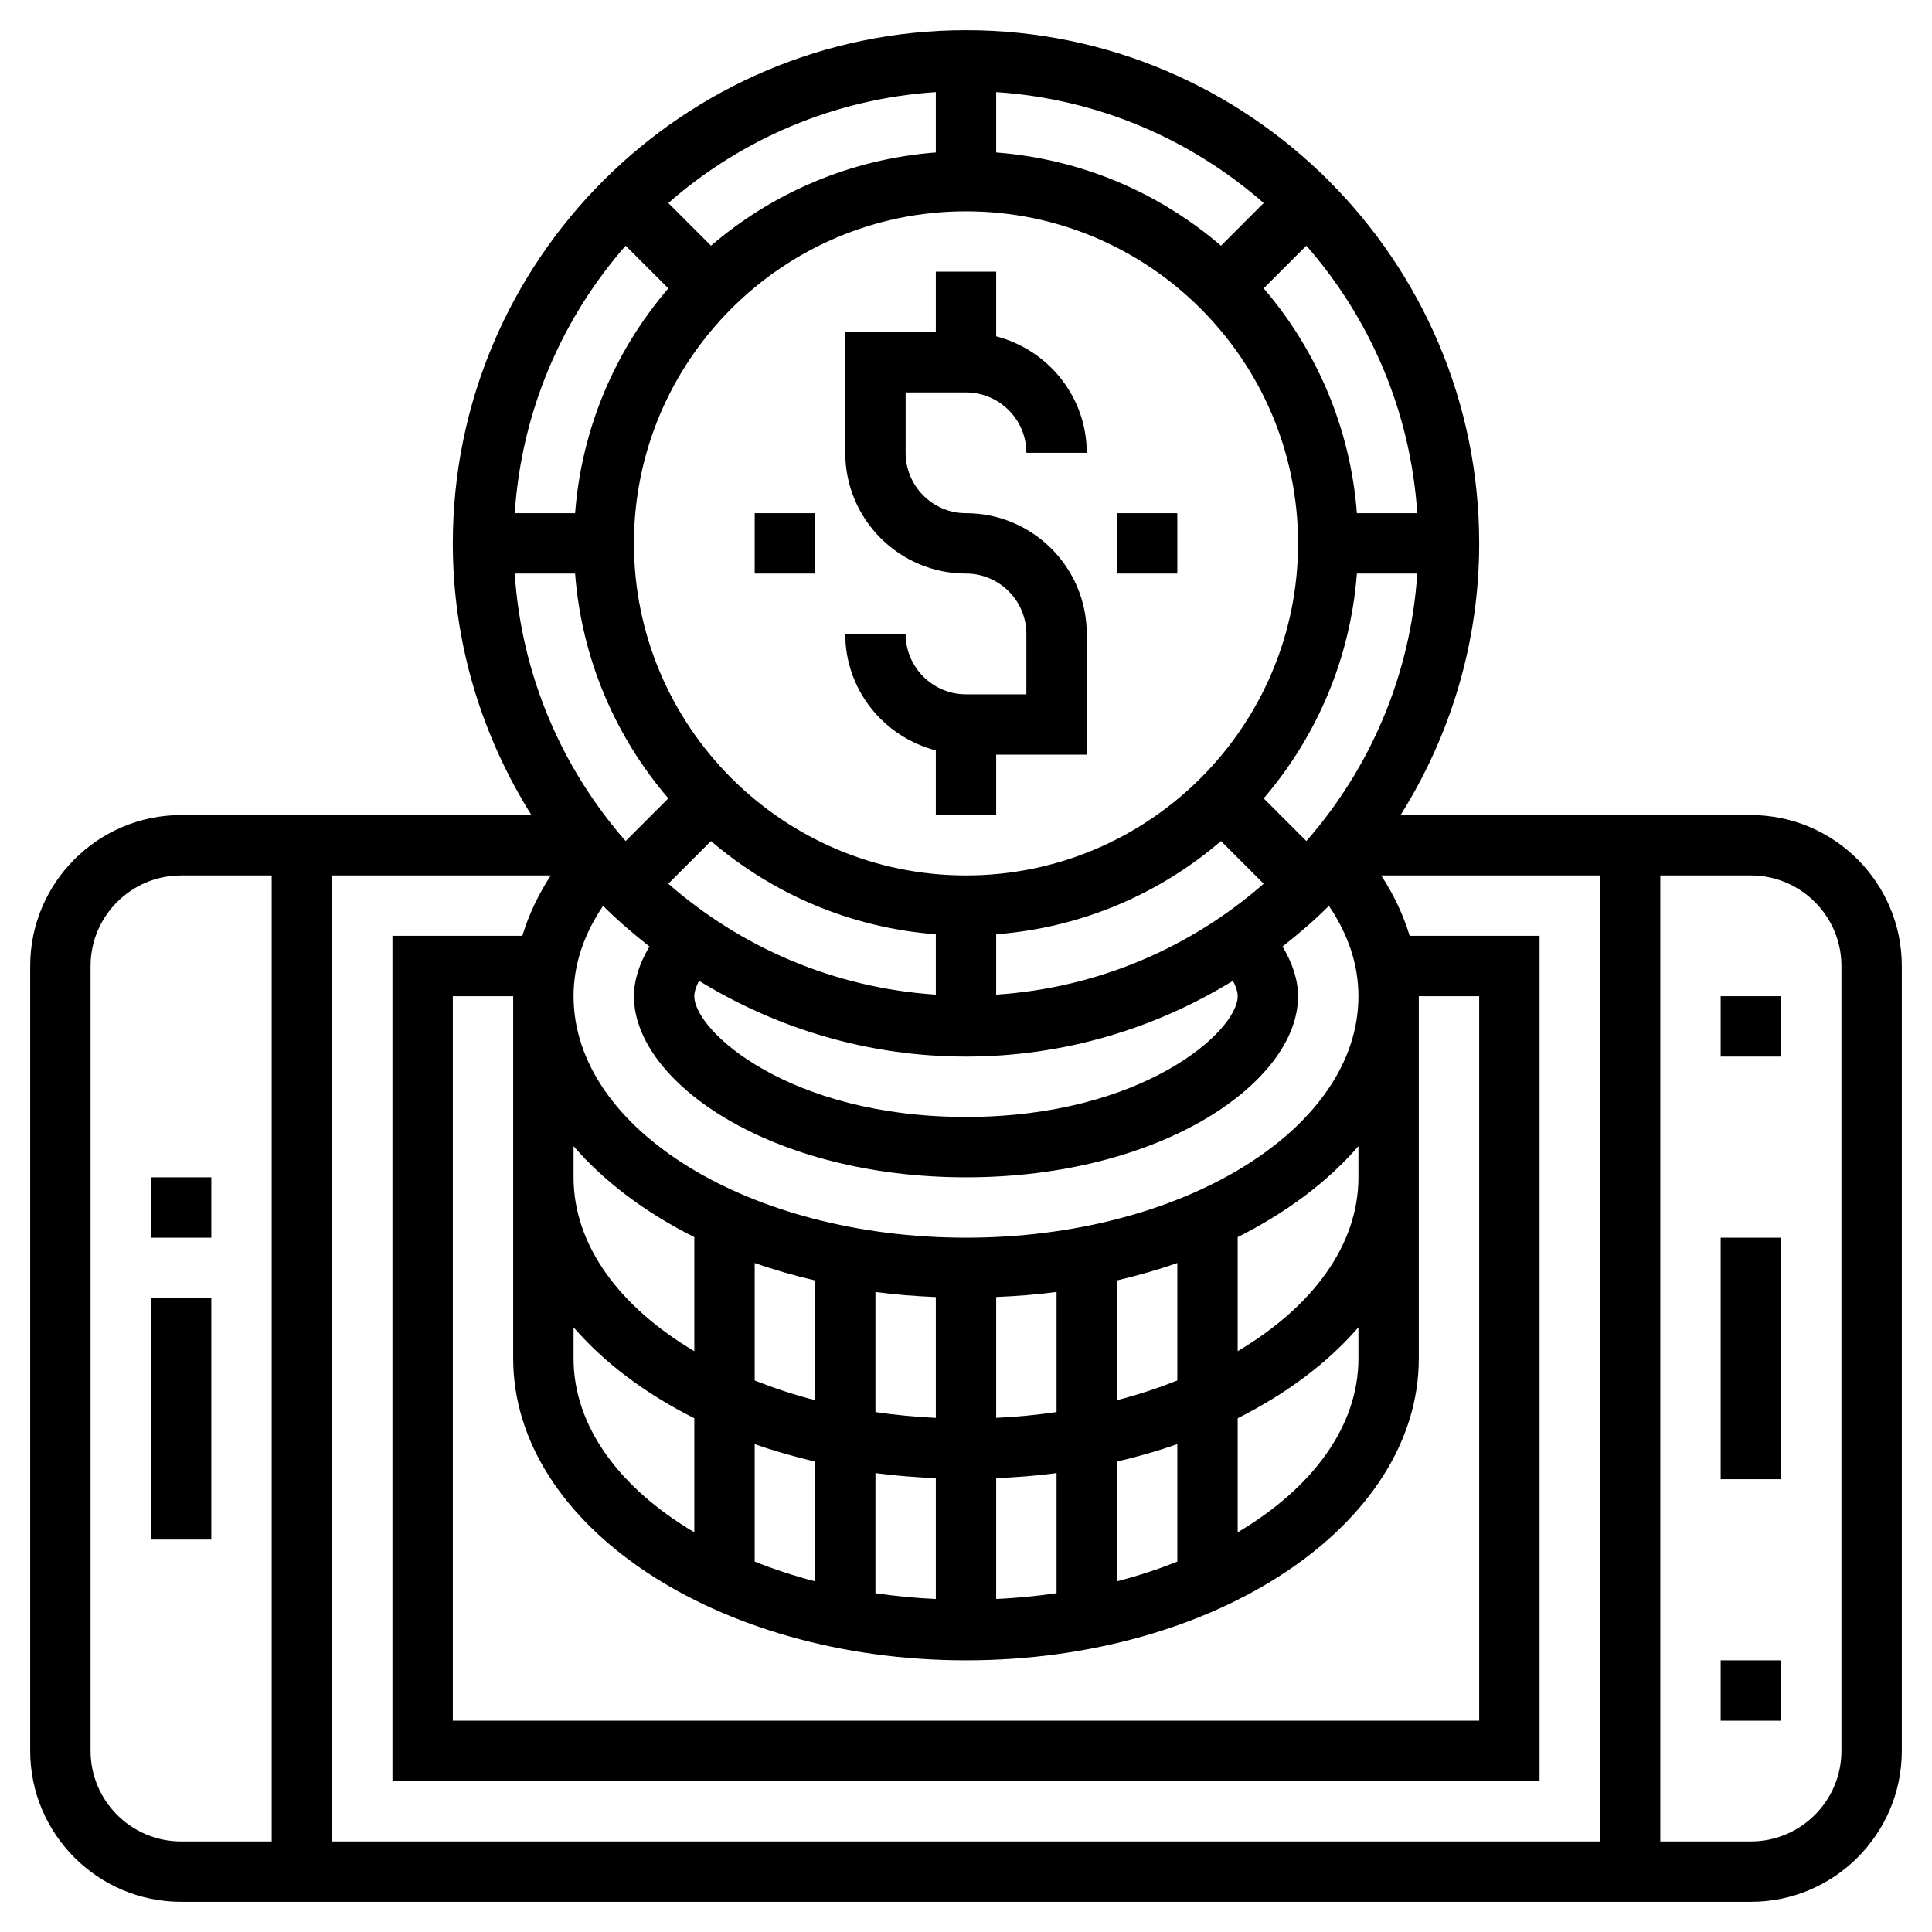 <svg height='100px' width='100px'  fill="#000000" xmlns="http://www.w3.org/2000/svg" xmlns:xlink="http://www.w3.org/1999/xlink" version="1.1" x="0px" y="0px" viewBox="0 0 64 64" style="enable-background:new 0 0 64 64;" xml:space="preserve"><g><path d="M58,27H46.396C48.036,24.386,49,21.307,49,18c0-9.374-7.626-17-17-17S15,8.626,15,18c0,3.307,0.964,6.386,2.604,9H6   c-2.757,0-5,2.243-5,5v26c0,2.757,2.243,5,5,5h52c2.757,0,5-2.243,5-5V32C63,29.243,60.757,27,58,27z M32,7c6.065,0,11,4.935,11,11   s-4.935,11-11,11s-11-4.935-11-11S25.935,7,32,7z M41,33c0,1.161-3.154,4-9,4s-9-2.839-9-4c0-0.144,0.057-0.32,0.156-0.51   C25.736,34.072,28.758,35,32,35s6.264-0.928,8.844-2.51C40.943,32.68,41,32.856,41,33z M33,32.949v-2   c2.833-0.217,5.411-1.341,7.447-3.088l1.414,1.414C39.457,31.38,36.383,32.725,33,32.949z M23.553,27.861   c2.036,1.747,4.615,2.871,7.447,3.088v2c-3.383-0.225-6.457-1.569-8.861-3.674L23.553,27.861z M21.514,31.354   C21.186,31.906,21,32.463,21,33c0,2.838,4.518,6,11,6s11-3.162,11-6c0-0.537-0.186-1.094-0.514-1.646   c0.536-0.422,1.054-0.864,1.536-1.346C44.668,30.964,45,31.966,45,33c0,4.411-5.832,8-13,8s-13-3.589-13-8   c0-1.034,0.332-2.036,0.978-2.992C20.459,30.49,20.978,30.932,21.514,31.354z M19,43.968c1.016,1.177,2.381,2.2,4,3.013v3.778   c-2.46-1.456-4-3.498-4-5.759V43.968z M19,38v-0.032c1.016,1.177,2.381,2.2,4,3.013v3.778c-2.46-1.456-4-3.498-4-5.759V38z    M39,41.838v3.893c-0.633,0.25-1.299,0.472-2,0.652v-3.966C37.69,42.253,38.361,42.064,39,41.838z M35,46.776   c-0.65,0.095-1.317,0.16-2,0.192v-4.003c0.678-0.03,1.349-0.079,2-0.168V46.776z M31,46.969c-0.683-0.032-1.35-0.097-2-0.192   v-3.978c0.651,0.088,1.322,0.138,2,0.168V46.969z M27,46.383c-0.701-0.181-1.367-0.402-2-0.652v-3.893   c0.639,0.226,1.31,0.416,2,0.579V46.383z M25,47.838c0.639,0.226,1.31,0.416,2,0.579v3.966c-0.701-0.181-1.367-0.402-2-0.652   V47.838z M29,48.798c0.651,0.088,1.322,0.138,2,0.168v4.003c-0.683-0.032-1.35-0.097-2-0.192V48.798z M33,48.966   c0.678-0.03,1.349-0.079,2-0.168v3.978c-0.65,0.095-1.317,0.16-2,0.192V48.966z M37,48.417c0.69-0.163,1.361-0.353,2-0.579v3.893   c-0.633,0.25-1.299,0.472-2,0.652V48.417z M41,46.981c1.619-0.814,2.984-1.836,4-3.013V45c0,2.262-1.54,4.303-4,5.759V46.981z    M45,39c0,2.262-1.54,4.303-4,5.759v-3.778c1.619-0.814,2.984-1.836,4-3.013V38V39z M17,38v1v6c0,5.514,6.729,10,15,10   s15-4.486,15-10v-6v-1v-5h2v24H15V33h2V38z M43.275,27.861l-1.414-1.414c1.747-2.036,2.871-4.615,3.088-7.447h2   C46.725,22.383,45.38,25.457,43.275,27.861z M44.949,17c-0.217-2.833-1.341-5.411-3.088-7.447l1.414-1.414   c2.105,2.404,3.45,5.478,3.674,8.861H44.949z M40.447,8.139C38.411,6.392,35.833,5.268,33,5.051v-2   c3.383,0.225,6.457,1.569,8.861,3.674L40.447,8.139z M31,5.051c-2.833,0.217-5.411,1.341-7.447,3.088l-1.414-1.414   C24.543,4.62,27.617,3.275,31,3.051V5.051z M22.139,9.553c-1.747,2.036-2.871,4.615-3.088,7.447h-2   c0.225-3.383,1.569-6.457,3.674-8.861L22.139,9.553z M19.051,19c0.217,2.833,1.341,5.411,3.088,7.447l-1.414,1.414   c-2.105-2.404-3.45-5.478-3.674-8.861H19.051z M17.303,31H13v28h38V31h-4.303c-0.209-0.687-0.523-1.357-0.942-2H53v32H11V29h7.245   C17.826,29.643,17.511,30.313,17.303,31z M3,58V32c0-1.654,1.346-3,3-3h3v32H6C4.346,61,3,59.654,3,58z M61,58c0,1.654-1.346,3-3,3   h-3V29h3c1.654,0,3,1.346,3,3V58z"></path><rect x="5" y="39" width="2" height="2"></rect><rect x="5" y="43" width="2" height="8"></rect><rect x="57" y="41" width="2" height="8"></rect><rect x="57" y="33" width="2" height="2"></rect><rect x="57" y="55" width="2" height="2"></rect><path d="M32,23c-1.103,0-2-0.897-2-2h-2c0,1.858,1.279,3.411,3,3.858V27h2v-2h3v-4c0-2.206-1.794-4-4-4c-1.103,0-2-0.897-2-2v-2h2   c1.103,0,2,0.897,2,2h2c0-1.858-1.279-3.411-3-3.858V9h-2v2h-3v4c0,2.206,1.794,4,4,4c1.103,0,2,0.897,2,2v2H32z"></path><rect x="37" y="17" width="2" height="2"></rect><rect x="25" y="17" width="2" height="2"></rect></g></svg>